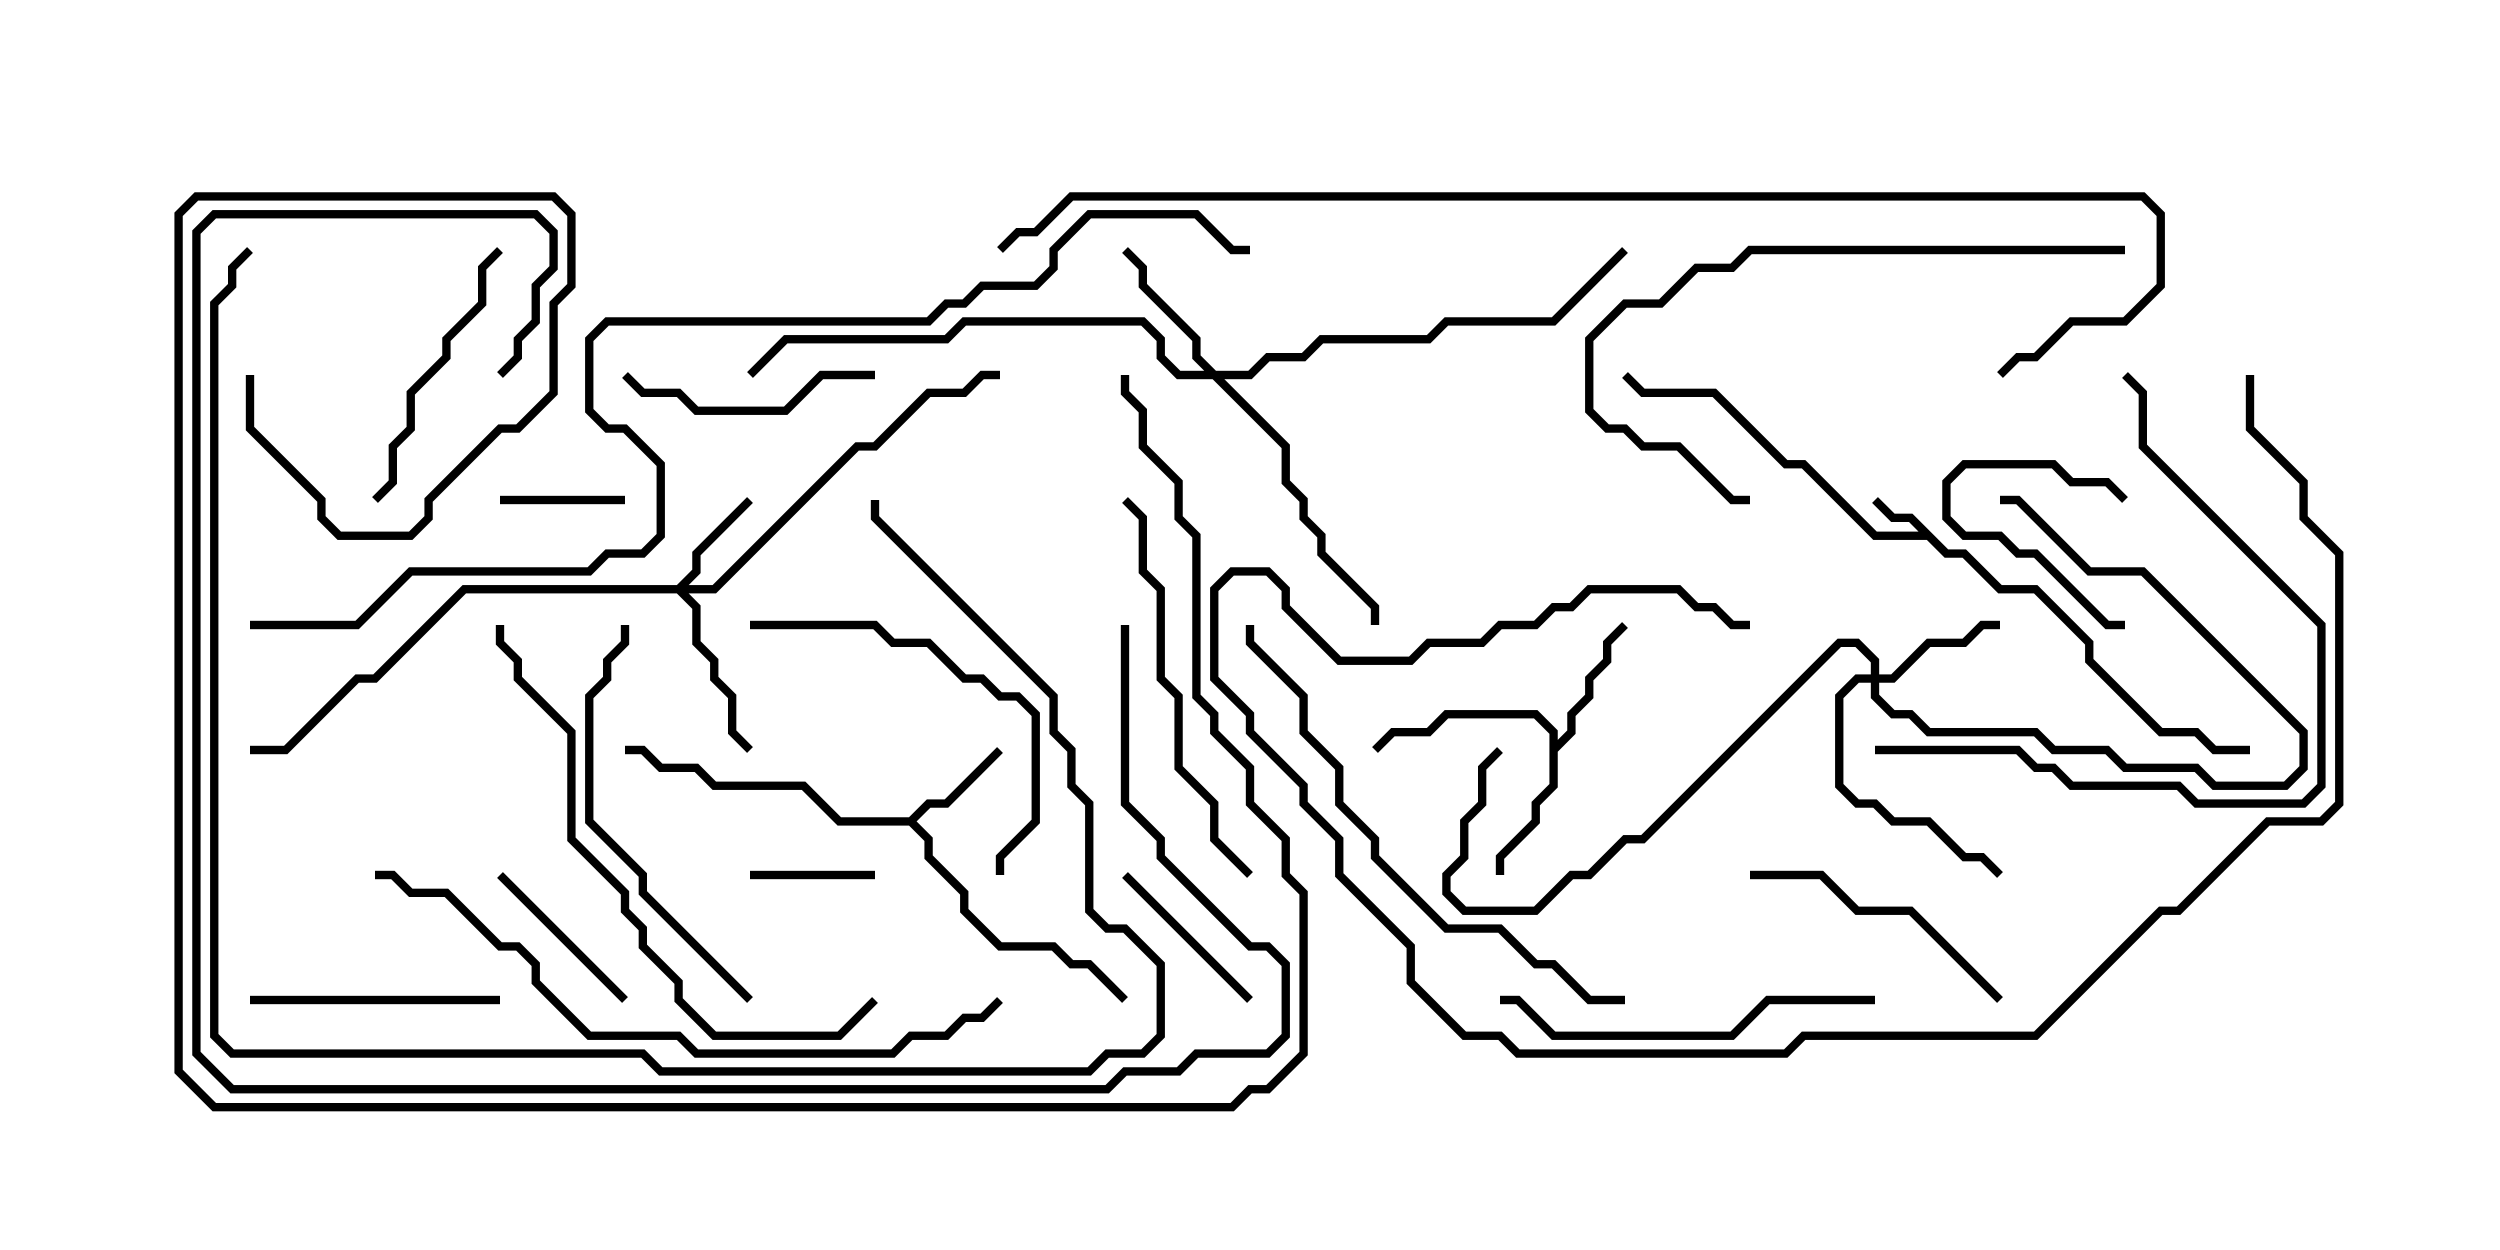 <svg version="1.1" width="30" height="15" xmlns="http://www.w3.org/2000/svg"><path d="M23.378,6.593L23.592,6.593L24.021,7.021L24.449,7.021L25.121,7.694L25.121,7.908L25.949,8.736L26.378,8.736L26.592,8.95L27,8.95L27,9.05L26.551,9.05L26.336,8.836L25.908,8.836L25.021,7.949L25.021,7.735L24.408,7.121L23.979,7.121L23.551,6.693L23.336,6.693L23.122,6.479L22.479,6.479L21.622,5.621L21.408,5.621L20.551,4.764L19.694,4.764L19.465,4.535L19.535,4.465L19.735,4.664L20.592,4.664L21.449,5.521L21.664,5.521L22.521,6.379L23.022,6.379L22.908,6.264L22.694,6.264L22.465,6.035L22.535,5.965L22.735,6.164L22.949,6.164z" stroke="none"/><path d="M10.908,9.807L11.122,9.593L11.336,9.593L11.965,8.965L12.035,9.035L11.378,9.693L11.164,9.693L10.999,9.857L11.193,10.051L11.193,10.265L11.621,10.694L11.621,10.908L12.021,11.307L12.664,11.307L12.878,11.521L13.092,11.521L13.535,11.965L13.465,12.035L13.051,11.621L12.836,11.621L12.622,11.407L11.979,11.407L11.521,10.949L11.521,10.735L11.093,10.306L11.093,10.092L10.908,9.907L10.051,9.907L9.622,9.479L8.551,9.479L8.336,9.264L7.908,9.264L7.694,9.05L7.5,9.05L7.5,8.95L7.735,8.95L7.949,9.164L8.378,9.164L8.592,9.379L9.664,9.379L10.092,9.807z" stroke="none"/><path d="M18.593,8.806L18.408,8.621L17.378,8.621L17.164,8.836L16.735,8.836L16.535,9.035L16.465,8.965L16.694,8.736L17.122,8.736L17.336,8.521L18.449,8.521L18.693,8.765L18.693,8.879L18.807,8.765L18.807,8.551L19.021,8.336L19.021,8.122L19.236,7.908L19.236,7.694L19.465,7.465L19.535,7.535L19.336,7.735L19.336,7.949L19.121,8.164L19.121,8.378L18.907,8.592L18.907,8.806L18.693,9.021L18.693,9.449L18.479,9.664L18.479,9.878L18.05,10.306L18.05,10.5L17.95,10.5L17.95,10.265L18.379,9.836L18.379,9.622L18.593,9.408z" stroke="none"/><path d="M8.122,7.021L8.307,6.836L8.307,6.622L8.965,5.965L9.035,6.035L8.407,6.664L8.407,6.878L8.264,7.021L8.551,7.021L10.265,5.307L10.479,5.307L11.122,4.664L11.551,4.664L11.765,4.45L12,4.45L12,4.55L11.806,4.55L11.592,4.764L11.164,4.764L10.521,5.407L10.306,5.407L8.592,7.121L8.264,7.121L8.407,7.265L8.407,7.694L8.621,7.908L8.621,8.122L8.836,8.336L8.836,8.765L9.035,8.965L8.965,9.035L8.736,8.806L8.736,8.378L8.521,8.164L8.521,7.949L8.307,7.735L8.307,7.306L8.122,7.121L5.592,7.121L4.521,8.193L4.306,8.193L3.449,9.05L3,9.05L3,8.95L3.408,8.95L4.265,8.093L4.479,8.093L5.551,7.021z" stroke="none"/><path d="M22.45,8.093L22.45,7.949L22.265,7.764L22.092,7.764L19.735,10.121L19.521,10.121L19.092,10.55L18.878,10.55L18.449,10.979L17.551,10.979L17.307,10.735L17.307,10.479L17.521,10.265L17.521,9.836L17.736,9.622L17.736,9.194L17.965,8.965L18.035,9.035L17.836,9.235L17.836,9.664L17.621,9.878L17.621,10.306L17.407,10.521L17.407,10.694L17.592,10.879L18.408,10.879L18.836,10.45L19.051,10.45L19.479,10.021L19.694,10.021L22.051,7.664L22.306,7.664L22.55,7.908L22.55,8.093L22.694,8.093L23.122,7.664L23.551,7.664L23.765,7.45L24,7.45L24,7.55L23.806,7.55L23.592,7.764L23.164,7.764L22.735,8.193L22.55,8.193L22.55,8.336L22.735,8.521L22.949,8.521L23.164,8.736L24.449,8.736L24.664,8.95L25.306,8.95L25.521,9.164L26.378,9.164L26.592,9.379L27.408,9.379L27.593,9.194L27.593,8.806L25.694,6.907L25.051,6.907L24.194,6.05L24,6.05L24,5.95L24.235,5.95L25.092,6.807L25.735,6.807L27.693,8.765L27.693,9.235L27.449,9.479L26.551,9.479L26.336,9.264L25.479,9.264L25.265,9.05L24.622,9.05L24.408,8.836L23.122,8.836L22.908,8.621L22.694,8.621L22.45,8.378L22.45,8.193L22.306,8.193L22.121,8.378L22.121,9.408L22.306,9.593L22.521,9.593L22.735,9.807L23.164,9.807L23.592,10.236L23.806,10.236L24.035,10.465L23.965,10.535L23.765,10.336L23.551,10.336L23.122,9.907L22.694,9.907L22.479,9.693L22.265,9.693L22.021,9.449L22.021,8.336L22.265,8.093z" stroke="none"/><path d="M14.592,4.45L14.979,4.45L15.194,4.236L15.622,4.236L15.836,4.021L17.122,4.021L17.336,3.807L18.622,3.807L19.465,2.965L19.535,3.035L18.664,3.907L17.378,3.907L17.164,4.121L15.878,4.121L15.664,4.336L15.235,4.336L15.021,4.55L14.692,4.55L15.479,5.336L15.479,5.765L15.693,5.979L15.693,6.194L15.907,6.408L15.907,6.622L16.55,7.265L16.55,7.5L16.45,7.5L16.45,7.306L15.807,6.664L15.807,6.449L15.593,6.235L15.593,6.021L15.379,5.806L15.379,5.378L14.551,4.55L14.122,4.55L13.879,4.306L13.879,4.092L13.694,3.907L11.592,3.907L11.378,4.121L9.449,4.121L9.035,4.535L8.965,4.465L9.408,4.021L11.336,4.021L11.551,3.807L13.735,3.807L13.979,4.051L13.979,4.265L14.164,4.45L14.451,4.45L14.307,4.306L14.307,4.092L13.664,3.449L13.664,3.235L13.465,3.035L13.535,2.965L13.764,3.194L13.764,3.408L14.407,4.051L14.407,4.265z" stroke="none"/><path d="M6,6.05L6,5.95L7.5,5.95L7.5,6.05z" stroke="none"/><path d="M25.5,7.45L25.5,7.55L25.265,7.55L24.408,6.693L24.194,6.693L23.979,6.479L23.551,6.479L23.307,6.235L23.307,5.765L23.551,5.521L24.664,5.521L24.878,5.736L25.306,5.736L25.535,5.965L25.465,6.035L25.265,5.836L24.836,5.836L24.622,5.621L23.592,5.621L23.407,5.806L23.407,6.194L23.592,6.379L24.021,6.379L24.235,6.593L24.449,6.593L25.306,7.45z" stroke="none"/><path d="M10.5,10.45L10.5,10.55L9,10.55L9,10.45z" stroke="none"/><path d="M13.465,10.535L13.535,10.465L15.035,11.965L14.965,12.035z" stroke="none"/><path d="M7.535,11.965L7.465,12.035L5.965,10.535L6.035,10.465z" stroke="none"/><path d="M10.5,4.45L10.5,4.55L9.878,4.55L9.449,4.979L8.336,4.979L8.122,4.764L7.694,4.764L7.465,4.535L7.535,4.465L7.735,4.664L8.164,4.664L8.378,4.879L9.408,4.879L9.836,4.45z" stroke="none"/><path d="M3,12.05L3,11.95L6,11.95L6,12.05z" stroke="none"/><path d="M24.035,11.965L23.965,12.035L22.908,10.979L22.265,10.979L21.836,10.55L21,10.55L21,10.45L21.878,10.45L22.306,10.879L22.949,10.879z" stroke="none"/><path d="M5.965,2.965L6.035,3.035L5.836,3.235L5.836,3.664L5.407,4.092L5.407,4.306L4.979,4.735L4.979,5.164L4.764,5.378L4.764,5.806L4.535,6.035L4.465,5.965L4.664,5.765L4.664,5.336L4.879,5.122L4.879,4.694L5.307,4.265L5.307,4.051L5.736,3.622L5.736,3.194z" stroke="none"/><path d="M9,7.55L9,7.45L10.521,7.45L10.735,7.664L11.164,7.664L11.592,8.093L11.806,8.093L12.021,8.307L12.235,8.307L12.479,8.551L12.479,9.878L12.05,10.306L12.05,10.5L11.95,10.5L11.95,10.265L12.379,9.836L12.379,8.592L12.194,8.407L11.979,8.407L11.765,8.193L11.551,8.193L11.122,7.764L10.694,7.764L10.479,7.55z" stroke="none"/><path d="M22.5,11.95L22.5,12.05L21.235,12.05L20.806,12.479L18.622,12.479L18.194,12.05L18,12.05L18,11.95L18.235,11.95L18.664,12.379L20.765,12.379L21.194,11.95z" stroke="none"/><path d="M9.035,11.965L8.965,12.035L7.664,10.735L7.664,10.521L7.021,9.878L7.021,8.336L7.236,8.122L7.236,7.908L7.45,7.694L7.45,7.5L7.55,7.5L7.55,7.735L7.336,7.949L7.336,8.164L7.121,8.378L7.121,9.836L7.764,10.479L7.764,10.694z" stroke="none"/><path d="M15.035,10.465L14.965,10.535L14.521,10.092L14.521,9.664L14.093,9.235L14.093,8.378L13.879,8.164L13.879,7.092L13.664,6.878L13.664,6.235L13.465,6.035L13.535,5.965L13.764,6.194L13.764,6.836L13.979,7.051L13.979,8.122L14.193,8.336L14.193,9.194L14.621,9.622L14.621,10.051z" stroke="none"/><path d="M22.5,9.05L22.5,8.95L24.235,8.95L24.449,9.164L24.664,9.164L24.878,9.379L26.164,9.379L26.378,9.593L27.622,9.593L27.807,9.408L27.807,7.521L25.664,5.378L25.664,4.735L25.465,4.535L25.535,4.465L25.764,4.694L25.764,5.336L27.907,7.479L27.907,9.449L27.664,9.693L26.336,9.693L26.122,9.479L24.836,9.479L24.622,9.264L24.408,9.264L24.194,9.05z" stroke="none"/><path d="M25.5,2.95L25.5,3.05L21.021,3.05L20.806,3.264L20.378,3.264L19.949,3.693L19.521,3.693L19.121,4.092L19.121,4.908L19.306,5.093L19.521,5.093L19.735,5.307L20.164,5.307L20.806,5.95L21,5.95L21,6.05L20.765,6.05L20.122,5.407L19.694,5.407L19.479,5.193L19.265,5.193L19.021,4.949L19.021,4.051L19.479,3.593L19.908,3.593L20.336,3.164L20.765,3.164L20.979,2.95z" stroke="none"/><path d="M19.5,11.95L19.5,12.05L19.051,12.05L18.622,11.621L18.408,11.621L17.979,11.193L17.336,11.193L16.45,10.306L16.45,10.092L16.021,9.664L16.021,9.235L15.593,8.806L15.593,8.378L14.95,7.735L14.95,7.5L15.05,7.5L15.05,7.694L15.693,8.336L15.693,8.765L16.121,9.194L16.121,9.622L16.55,10.051L16.55,10.265L17.378,11.093L18.021,11.093L18.449,11.521L18.664,11.521L19.092,11.95z" stroke="none"/><path d="M10.465,11.965L10.535,12.035L10.092,12.479L8.551,12.479L8.093,12.021L8.093,11.806L7.664,11.378L7.664,11.164L7.45,10.949L7.45,10.735L6.807,10.092L6.807,8.806L6.164,8.164L6.164,7.949L5.95,7.735L5.95,7.5L6.05,7.5L6.05,7.694L6.264,7.908L6.264,8.122L6.907,8.765L6.907,10.051L7.55,10.694L7.55,10.908L7.764,11.122L7.764,11.336L8.193,11.765L8.193,11.979L8.592,12.379L10.051,12.379z" stroke="none"/><path d="M26.95,4.5L27.05,4.5L27.05,5.122L27.693,5.765L27.693,6.194L28.121,6.622L28.121,9.664L27.878,9.907L27.235,9.907L26.164,10.979L25.949,10.979L24.449,12.479L21.664,12.479L21.449,12.693L18.194,12.693L17.979,12.479L17.551,12.479L16.879,11.806L16.879,11.378L16.021,10.521L16.021,10.092L15.593,9.664L15.593,9.449L14.95,8.806L14.95,8.592L14.521,8.164L14.521,7.051L14.765,6.807L15.235,6.807L15.479,7.051L15.479,7.265L16.092,7.879L16.908,7.879L17.122,7.664L17.765,7.664L17.979,7.45L18.408,7.45L18.622,7.236L18.836,7.236L19.051,7.021L20.164,7.021L20.378,7.236L20.592,7.236L20.806,7.45L21,7.45L21,7.55L20.765,7.55L20.551,7.336L20.336,7.336L20.122,7.121L19.092,7.121L18.878,7.336L18.664,7.336L18.449,7.55L18.021,7.55L17.806,7.764L17.164,7.764L16.949,7.979L16.051,7.979L15.379,7.306L15.379,7.092L15.194,6.907L14.806,6.907L14.621,7.092L14.621,8.122L15.05,8.551L15.05,8.765L15.693,9.408L15.693,9.622L16.121,10.051L16.121,10.479L16.979,11.336L16.979,11.765L17.592,12.379L18.021,12.379L18.235,12.593L21.408,12.593L21.622,12.379L24.408,12.379L25.908,10.879L26.122,10.879L27.194,9.807L27.836,9.807L28.021,9.622L28.021,6.664L27.593,6.235L27.593,5.806L26.95,5.164z" stroke="none"/><path d="M4.5,10.55L4.5,10.45L4.735,10.45L4.949,10.664L5.378,10.664L6.021,11.307L6.235,11.307L6.479,11.551L6.479,11.765L7.092,12.379L8.164,12.379L8.378,12.593L10.694,12.593L10.908,12.379L11.336,12.379L11.551,12.164L11.765,12.164L11.965,11.965L12.035,12.035L11.806,12.264L11.592,12.264L11.378,12.479L10.949,12.479L10.735,12.693L8.336,12.693L8.122,12.479L7.051,12.479L6.379,11.806L6.379,11.592L6.194,11.407L5.979,11.407L5.336,10.764L4.908,10.764L4.694,10.55z" stroke="none"/><path d="M2.965,2.965L3.035,3.035L2.836,3.235L2.836,3.449L2.621,3.664L2.621,12.408L2.806,12.593L7.735,12.593L7.949,12.807L13.051,12.807L13.265,12.593L13.694,12.593L13.879,12.408L13.879,11.592L13.479,11.193L13.265,11.193L13.021,10.949L13.021,9.664L12.807,9.449L12.807,9.021L12.593,8.806L12.593,8.378L10.45,6.235L10.45,6L10.55,6L10.55,6.194L12.693,8.336L12.693,8.765L12.907,8.979L12.907,9.408L13.121,9.622L13.121,10.908L13.306,11.093L13.521,11.093L13.979,11.551L13.979,12.449L13.735,12.693L13.306,12.693L13.092,12.907L7.908,12.907L7.694,12.693L2.765,12.693L2.521,12.449L2.521,3.622L2.736,3.408L2.736,3.194z" stroke="none"/><path d="M13.45,7.5L13.55,7.5L13.55,9.622L13.979,10.051L13.979,10.265L15.021,11.307L15.235,11.307L15.479,11.551L15.479,12.449L15.235,12.693L14.378,12.693L14.164,12.907L13.521,12.907L13.306,13.121L2.765,13.121L2.307,12.664L2.307,2.765L2.551,2.521L6.449,2.521L6.693,2.765L6.693,3.235L6.479,3.449L6.479,3.878L6.264,4.092L6.264,4.306L6.035,4.535L5.965,4.465L6.164,4.265L6.164,4.051L6.379,3.836L6.379,3.408L6.593,3.194L6.593,2.806L6.408,2.621L2.592,2.621L2.407,2.806L2.407,12.622L2.806,13.021L13.265,13.021L13.479,12.807L14.122,12.807L14.336,12.593L15.194,12.593L15.379,12.408L15.379,11.592L15.194,11.407L14.979,11.407L13.879,10.306L13.879,10.092L13.45,9.664z" stroke="none"/><path d="M2.95,4.5L3.05,4.5L3.05,5.122L3.907,5.979L3.907,6.194L4.092,6.379L4.908,6.379L5.093,6.194L5.093,5.979L5.979,5.093L6.194,5.093L6.593,4.694L6.593,3.622L6.807,3.408L6.807,2.592L6.622,2.407L2.378,2.407L2.193,2.592L2.193,12.836L2.592,13.236L14.765,13.236L14.979,13.021L15.194,13.021L15.593,12.622L15.593,10.735L15.379,10.521L15.379,10.092L14.95,9.664L14.95,9.235L14.521,8.806L14.521,8.592L14.307,8.378L14.307,6.449L14.093,6.235L14.093,5.806L13.664,5.378L13.664,4.949L13.45,4.735L13.45,4.5L13.55,4.5L13.55,4.694L13.764,4.908L13.764,5.336L14.193,5.765L14.193,6.194L14.407,6.408L14.407,8.336L14.621,8.551L14.621,8.765L15.05,9.194L15.05,9.622L15.479,10.051L15.479,10.479L15.693,10.694L15.693,12.664L15.235,13.121L15.021,13.121L14.806,13.336L2.551,13.336L2.093,12.878L2.093,2.551L2.336,2.307L6.664,2.307L6.907,2.551L6.907,3.449L6.693,3.664L6.693,4.735L6.235,5.193L6.021,5.193L5.193,6.021L5.193,6.235L4.949,6.479L4.051,6.479L3.807,6.235L3.807,6.021L2.95,5.164z" stroke="none"/><path d="M24.035,4.535L23.965,4.465L24.194,4.236L24.408,4.236L24.836,3.807L25.479,3.807L25.879,3.408L25.879,2.592L25.694,2.407L12.878,2.407L12.449,2.836L12.235,2.836L12.035,3.035L11.965,2.965L12.194,2.736L12.408,2.736L12.836,2.307L25.735,2.307L25.979,2.551L25.979,3.449L25.521,3.907L24.878,3.907L24.449,4.336L24.235,4.336z" stroke="none"/><path d="M3,7.55L3,7.45L4.265,7.45L4.908,6.807L7.051,6.807L7.265,6.593L7.694,6.593L7.879,6.408L7.879,5.592L7.479,5.193L7.265,5.193L7.021,4.949L7.021,4.051L7.265,3.807L11.122,3.807L11.336,3.593L11.551,3.593L11.765,3.379L12.408,3.379L12.593,3.194L12.593,2.979L13.051,2.521L14.378,2.521L14.806,2.95L15,2.95L15,3.05L14.765,3.05L14.336,2.621L13.092,2.621L12.693,3.021L12.693,3.235L12.449,3.479L11.806,3.479L11.592,3.693L11.378,3.693L11.164,3.907L7.306,3.907L7.121,4.092L7.121,4.908L7.306,5.093L7.521,5.093L7.979,5.551L7.979,6.449L7.735,6.693L7.306,6.693L7.092,6.907L4.949,6.907L4.306,7.55z" stroke="none"/></svg>